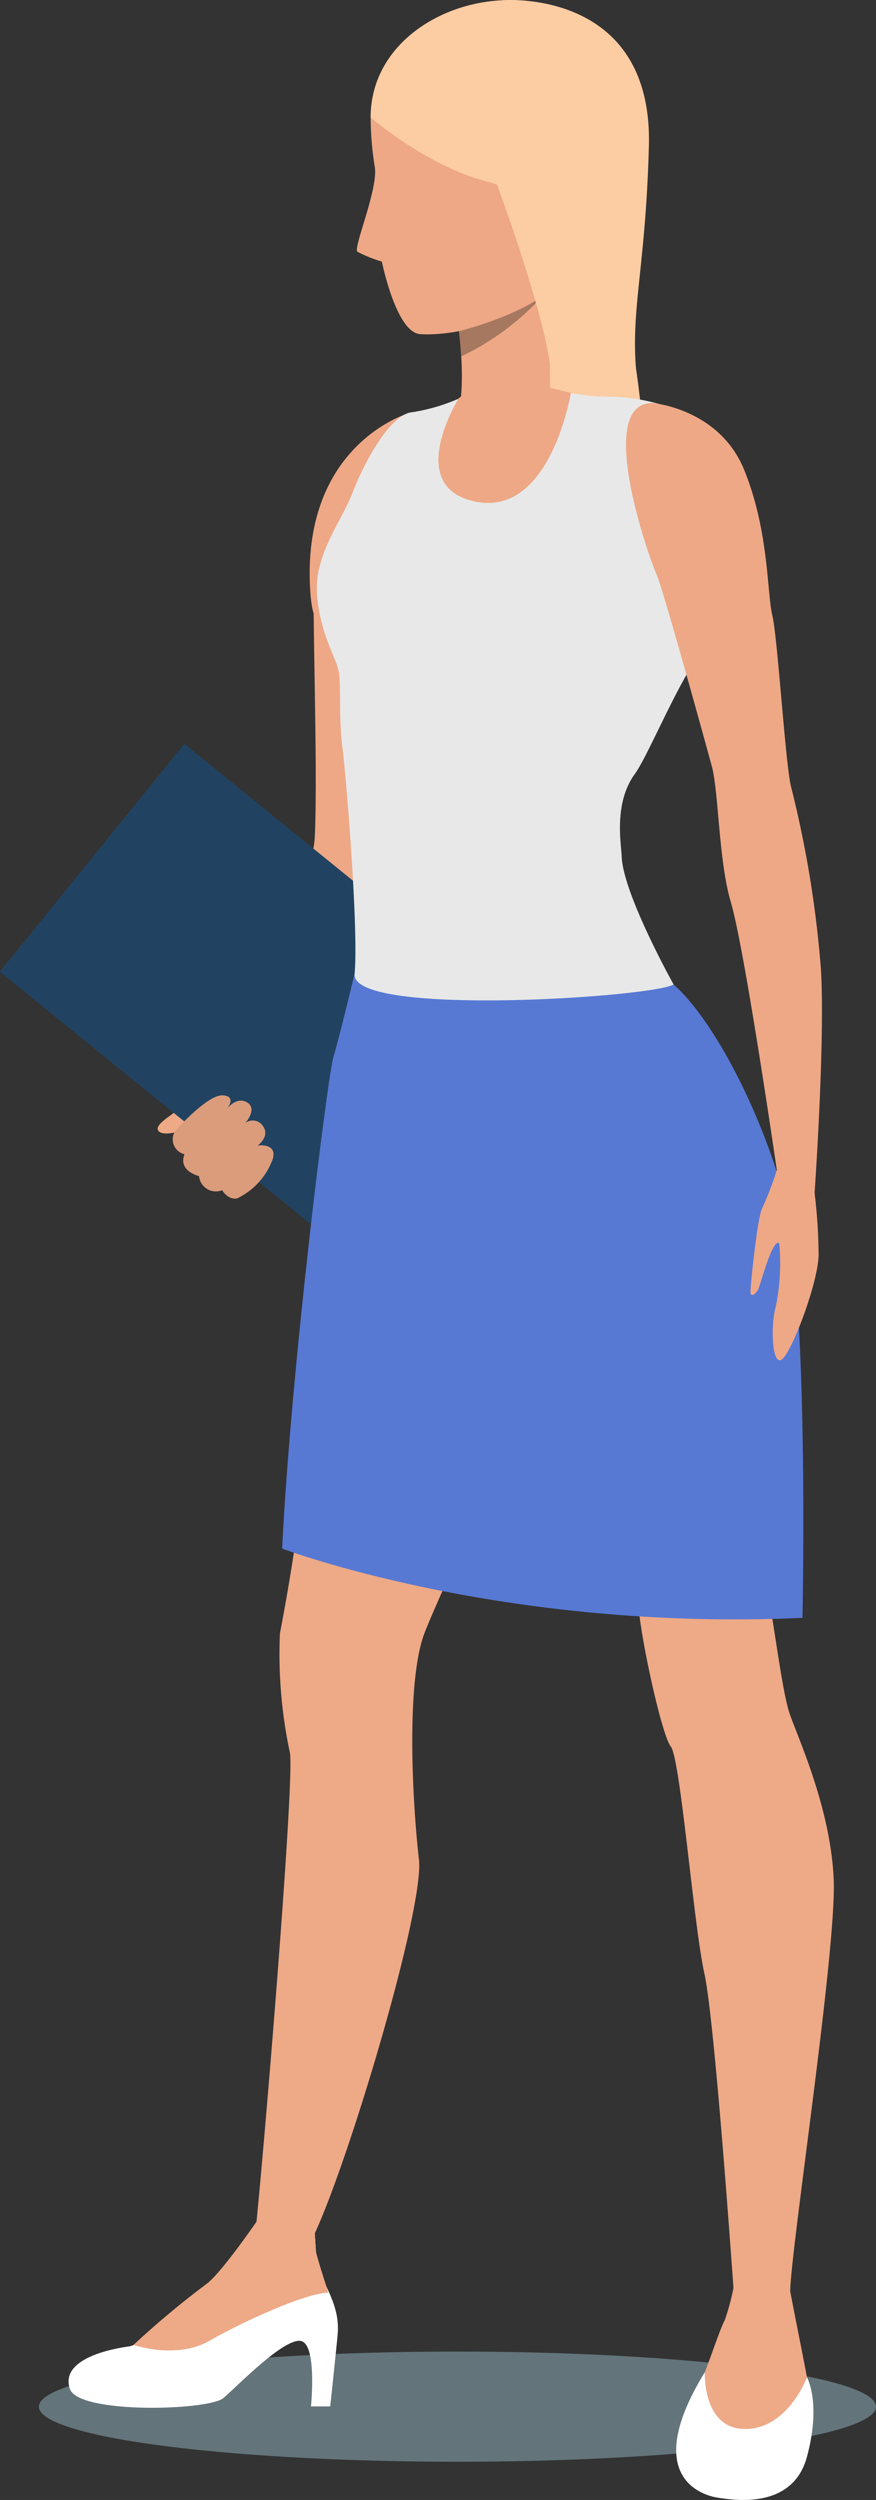 <svg id="Group_549" data-name="Group 549" xmlns="http://www.w3.org/2000/svg" width="80.622" height="229.835" viewBox="0 0 80.622 229.835">
  <rect x="0" y="0" width="80.622" height="229.835" fill="#333333" stroke="none"/>
  <ellipse id="Ellipse_327" data-name="Ellipse 327" cx="38.52" cy="5.064" rx="38.52" ry="5.064" transform="translate(3.581 216.192)" fill="#bdeeff" opacity="0.35"/>
  <path id="Path_2336" data-name="Path 2336" d="M487.335,182.973s-9.57,2.809-8.985,15.818S487.335,182.973,487.335,182.973Z" transform="translate(-449.824 -144.947)" fill="#eea886"/>
  <g id="Group_543" data-name="Group 543" transform="translate(17.537 38.026)">
    <path id="Path_2337" data-name="Path 2337" d="M497.846,182.973s-.739,1,.185,7.476-.827,9.18-1.035,11.873-3.368,20.091-3.454,20.86-.51,10.029-1.742,12.486-10.289,16.383-10.411,17.077-4.4-2.425-4.4-2.425,8.133-16.92,8.659-18.588c.655-2.071,2.658-7.2,2.78-9.887.3-6.564-.294-21.806-.064-25.126C488.8,190.5,493.7,183.961,497.846,182.973Z" transform="translate(-476.991 -182.973)" fill="#eea886"/>
  </g>
  <g id="Group_546" data-name="Group 546" transform="translate(14.507 93.571)">
    <g id="Group_545" data-name="Group 545" transform="translate(0)">
      <g id="Group_544" data-name="Group 544" transform="translate(0)">
        <path id="Path_2338" data-name="Path 2338" d="M496.491,238.518s-1.425,3.13-2.267,3.325-1.845,1.237-2.567,1.557-2.991.5-3.6,1.087a22.712,22.712,0,0,1-1.764,2.769c-.56.438-1.8,1.189-1.416,1.66s1.671.1,1.671.1a.919.919,0,0,0-.278.949c.4,1.012,1.083,1.057,1.083,1.057s-.218.759.057,1.136a1.828,1.828,0,0,0,1.263.856,1.739,1.739,0,0,0,.583,1.044,1.549,1.549,0,0,0,1.508.253s.674.931,1.3.75a5.551,5.551,0,0,0,1.429-.917,21.247,21.247,0,0,0,4.7-7.191,25.63,25.63,0,0,1,3.139-6.062Z" transform="translate(-484.803 -238.518)" fill="#eea987"/>
      </g>
    </g>
  </g>
  <rect id="Rectangle_236" data-name="Rectangle 236" width="26.962" height="44.994" transform="matrix(-0.63, 0.777, -0.777, -0.63, 51.929, 96.732)" fill="#214361"/>
  <g id="Group_548" data-name="Group 548" transform="translate(15.88 100.703)">
    <g id="Group_547" data-name="Group 547" transform="translate(0)">
      <path id="Path_2339" data-name="Path 2339" d="M491.205,248.6s2.709-3.009,4.058-2.952.43,1.2.43,1.2.892-1.143,1.851-.538-.185,1.883-.185,1.883a1.116,1.116,0,0,1,1.612.265c.71.952-.474,1.8-.474,1.8s1.788-.264,1.4,1.2a6.4,6.4,0,0,1-3.307,3.667s-.743.207-1.364-.757a1.56,1.56,0,0,1-2.129-1.3s-1.954-.45-1.333-2.01A1.4,1.4,0,0,1,491.205,248.6Z" transform="translate(-490.661 -245.649)" fill="#db9c7c"/>
    </g>
  </g>
  <path id="Path_2340" data-name="Path 2340" d="M455.828,144.968s13.84-1.152,13.461,13.407-2.686,16.748.009,27.035-13.494-5.843-13.494-5.843Z" transform="translate(-409.569 -144.947)" fill="#fccca2"/>
  <path id="Path_2341" data-name="Path 2341" d="M467.711,234.928s5.1,6.494,6.894,10.793,4.8,13.714,4.4,21.007-2.8,20.985-2.1,24.082,1.4,9.495,2.147,11.692,3.747,8.593,4.049,15.188-4.2,35.574-4,38.271-5.1,1.1-5.1,1.1-1.8-26.179-2.8-30.676-2.2-19.784-3.1-20.884-3.358-12.49-2.976-14.289-9.813-28.779-10.412-34.175-15.629-22.108-15.629-22.108A46.708,46.708,0,0,1,467.711,234.928Z" transform="translate(-406.373 -144.947)" fill="#eea987"/>
  <path id="Path_2342" data-name="Path 2342" d="M472.56,234.928a30.371,30.371,0,0,1-.56,3.721c-.3,1-7.2,26.482-7.894,36.275a193.583,193.583,0,0,1-2.8,20.189,43.348,43.348,0,0,0,.9,10.887c.6,1.8-3,44.266-3.3,45.266s2.4,1.3,4.3,1S474.7,321.088,474.1,315.893s-1.2-16.276.5-20.78,16.987-37.078,17.087-39.076S498.3,219.615,472.56,234.928Z" transform="translate(-435.543 -144.947)" fill="#eea987"/>
  <path id="Path_2343" data-name="Path 2343" d="M446,353.875a21.39,21.39,0,0,1-1.031,4.391c-.539.941-2.015,5.734-2.689,6.631s-2.151,7.615,0,8.421,7.215,2.151,8.916-.537a11.057,11.057,0,0,0,1.658-7.437c-.27-2.061-2.313-11.52-2.285-12.455S446,353.875,446,353.875Z" transform="translate(-378.271 -144.947)" fill="#eea987"/>
  <path id="Path_2344" data-name="Path 2344" d="M443.6,363.034s-.23,5.222,3.712,5.222,5.691-4.752,5.691-4.752,1.342,2.333,0,7.306-6.946,3.942-8.2,3.762S437.605,372.82,443.6,363.034Z" transform="translate(-378.735 -144.947)" fill="#fff"/>
  <path id="Path_2345" data-name="Path 2345" d="M502.214,349.185s-2.787,4.985-4.441,5.995c-2.063,1.26-6.065,5.3-7.463,5.483s-6.425,1.077-5.454,3.915c.8,2.324,12.783,1.992,14.135.827s5.395-5.348,7.027-5.256,1.024,6.034,1.024,6.034h1.772s.62-5.78.694-6.773c.221-2.94-1.877-5.105-1.97-6.781s-.188-2.931-.188-2.931Z" transform="translate(-478.422 -144.947)" fill="#fff"/>
  <path id="Path_2346" data-name="Path 2346" d="M485.613,360.526s3.953,1.366,6.993-.381,8.878-4.4,10.942-4.422c0,0-1.123-3.443-1.148-3.828s-.146-2.2-.146-2.2l-5.1-.817s-3.309,4.857-4.767,6A82.652,82.652,0,0,0,485.613,360.526Z" transform="translate(-473.326 -144.947)" fill="#eea987"/>
  <path id="Path_2347" data-name="Path 2347" d="M448.568,234.479s-1.422,5.919-1.947,7.644-3.893,28.465-4.721,45.192c0,0,20.159,7.642,47.888,6.369,0,0,.674-30.727-1.872-39.42s-7.163-16.829-10.644-19.336C474.175,232.695,448.568,234.479,448.568,234.479Z" transform="translate(-415.934 -144.947)" fill="#5779d4"/>
  <path id="Path_2348" data-name="Path 2348" d="M449.227,199.473c.225,3.523,1.667,5.777,1.967,7.05s0,4.2.374,7.122,1.5,16.861,1.123,20.834,27.265,2.177,29.361.978c0,0-4.654-8.323-4.779-11.772-.042-1.183-.75-4.87,1.2-7.568,1.028-1.424,2.937-5.957,4.841-9.271h0c.738-1.286,1.511-2.567,2.051-3.521h0a13.272,13.272,0,0,0,1.1-2.721s1.23-15.289-2.141-17.012a17.171,17.171,0,0,0-8.47-2.174,23.991,23.991,0,0,1-5.472-.824l-7.717.824a17.258,17.258,0,0,1-4.673,1.427c-1.948.149-4.329,4.382-5.508,7.448C451.507,192.82,449,195.95,449.227,199.473Z" transform="translate(-420.057 -144.947)" fill="#e8e8e8"/>
  <path id="Path_2349" data-name="Path 2349" d="M442.64,182s6.109.507,8.408,6.122,2.1,11.316,2.6,13.389,1.227,14.087,1.75,15.863a100.211,100.211,0,0,1,2.724,16.661c.4,6.655-.59,20.69-.59,20.69l-3.385-1.645s-3.015-20.81-4.32-25.211c-1.117-3.761-1.117-10.161-1.745-12.471s-4.463-16.216-5.08-17.625C442.052,195.609,437.39,181.926,442.64,182Z" transform="translate(-382.569 -144.947)" fill="#eea886"/>
  <path id="Path_2350" data-name="Path 2350" d="M472.677,146.442a11.763,11.763,0,0,0-13.5,9.3,28.653,28.653,0,0,0,.374,4.5c.375,2-2.012,7.516-1.592,7.849a12.629,12.629,0,0,0,2.251.907s1.3,6.467,3.495,6.664,10.679-.566,15.469-7.879S486.529,148.709,472.677,146.442Z" transform="translate(-425.065 -144.947)" fill="#eea886"/>
  <path id="Path_2351" data-name="Path 2351" d="M462.855,173.161s.168.9.326,2.237c.08.682.158,1.473.208,2.311.136,2.322.067,5.008-.725,6.712,0,0,4.3,2.618,8.91-3.786,0,0-.455-7.947,2.191-12.172S462.855,173.161,462.855,173.161Z" transform="translate(-420.936 -144.947)" fill="#eea886"/>
  <path id="Path_2352" data-name="Path 2352" d="M457.021,155.747s5.166,4.458,10.633,5.864,8.364,7.549,8.364,7.549,9.675-9.65,3.836-19.015S457.032,144.955,457.021,155.747Z" transform="translate(-422.913 -144.947)" fill="#fccca2"/>
  <path id="Path_2353" data-name="Path 2353" d="M465.9,175.4c.08.682.158,1.473.208,2.311a24.159,24.159,0,0,0,7.481-5.547C470.756,174.191,465.9,175.4,465.9,175.4Z" transform="translate(-423.656 -144.947)" fill="#a77860"/>
  <path id="Path_2354" data-name="Path 2354" d="M456.932,161.932s5.6,15.042,4.924,18.662c0,0,2.962-.51,8.233,1.1C470.089,181.695,467.541,154.861,456.932,161.932Z" transform="translate(-411.186 -144.947)" fill="#fccca2"/>
  <path id="Path_2355" data-name="Path 2355" d="M475.485,181.079s-1.842,11.28-8.662,10.007-1.647-9.54-1.647-9.54S468.205,179.008,475.485,181.079Z" transform="translate(-422.947 -144.947)" fill="#eea886"/>
  <path id="Path_2356" data-name="Path 2356" d="M442.921,252.506a29.682,29.682,0,0,1-1.379,3.583c-.41.878-1.025,6.787-1.048,7.556-.019.644.435.3.685-.11.143-.234.684-2.252,1.146-3.312.387-.89.687-1.211.826-.9a20.035,20.035,0,0,1-.326,5.737c-.471,1.6-.388,5.375.508,4.9s3.408-7.1,3.433-9.668a50.307,50.307,0,0,0-.37-5.664Z" transform="translate(-371.425 -144.947)" fill="#eea886"/>
</svg>
